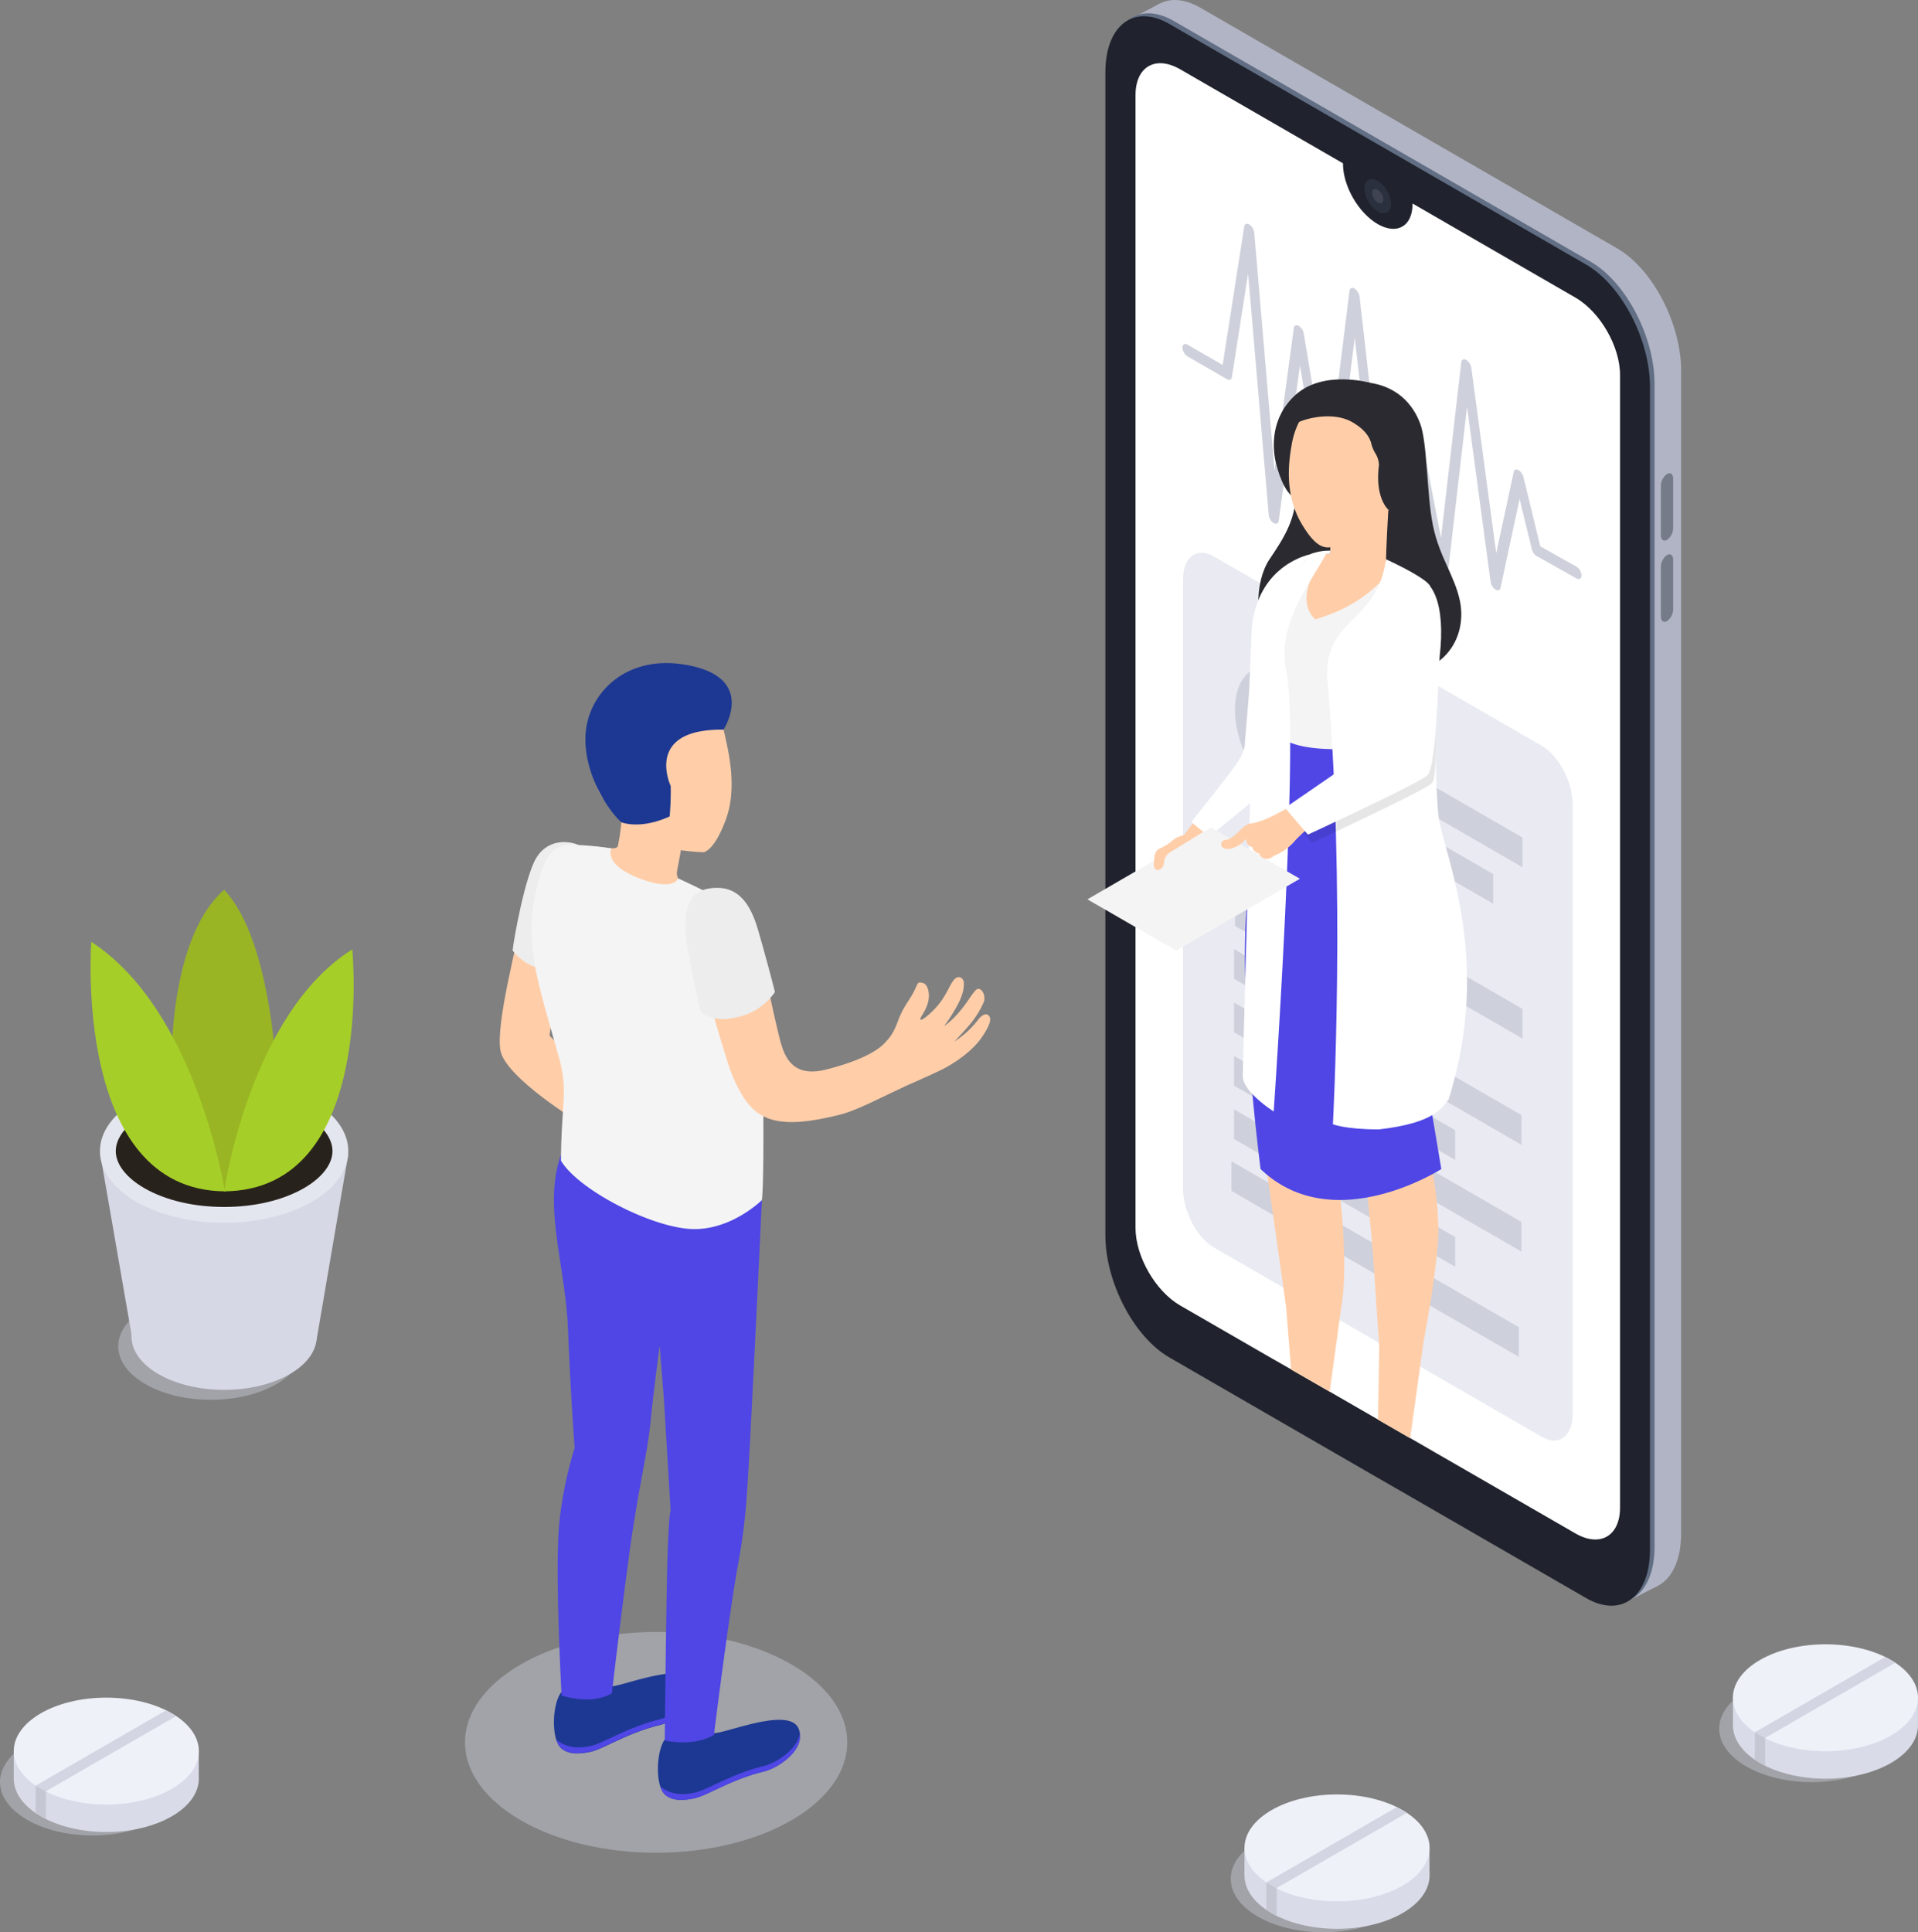 <svg viewBox="0 0 496.36 500" xmlns="http://www.w3.org/2000/svg"><rect x="0" y="0" width="496.36" height="500" fill="#808080" stroke="none"/><path d="m418.51 409.33-107.88-62.33c-9.14-5.27-16.55-19.43-16.55-31.61v-300.9c0-12.18 7.41-17.78 16.55-12.5l107.88 62.28c9.14 5.28 16.55 19.44 16.55 31.62v300.93c0 12.18-7.41 17.79-16.55 12.51z" fill="#b1b4c4"/><path d="m420.36 414.76 8.55-4.32-8.2-14.06z" fill="#b1b4c4"/><path d="m292.4 4.99 7.87-4.13-1.59 11.6z" fill="#b1b4c4"/><path d="m411.63 412.77-107.88-62.29c-9.14-5.27-16.55-19.43-16.55-31.61v-300.94c0-12.18 7.41-17.78 16.55-12.51l107.88 62.29c9.14 5.28 16.55 19.43 16.55 31.62v300.93c0 12.19-7.41 17.79-16.55 12.51z" fill="#616e84"/><path d="m427 100.1v300.9c0 12.2-7.4 17.79-16.54 12.52l-42.31-24.43-13.15-7.57-52.4-30.27c-9.14-5.28-16.54-19.43-16.54-31.62v-300.93c0-12.19 7.4-17.78 16.54-12.51l107.89 62.28c9.14 5.29 16.51 19.43 16.51 31.63z" fill="#20232d"/><path d="m419.25 97v293.1c0 7.37-5.17 10.38-11.57 6.68l-33.68-19.43-3-1.72-1-.59-7.29-4.2-21.1-12.17-8.75-5.05-3.52-2-23.91-13.8c-6.39-3.69-11.57-12.67-11.57-20.07v-293.12c0-7.39 5.18-10.38 11.57-6.69l42.12 24.32v.12c0 5.75 4 12.74 9 15.61s9 .54 9-5.2c0 0 0-.09 0-.13l42.13 24.34c6.4 3.67 11.57 12.65 11.57 20z" fill="#fff"/><ellipse cx="356.55" cy="50.77" fill="#2b303f" rx="2.79" ry="4.84" transform="matrix(.866 -.5 .5 .866 22.39 185.08)"/><path d="m356.55 52.43a3.16 3.16 0 0 1 -1.44-2.49c0-.91.64-1.28 1.44-.82a3.16 3.16 0 0 1 1.45 2.48c0 .91-.66 1.28-1.45.83z" fill="#fff" opacity=".1"/><path d="m431.41 139.69c-.88.51-1.59 0-1.59-1.2v-12.83a3.82 3.82 0 0 1 1.59-3c.88-.51 1.59 0 1.59 1.21v12.83a3.81 3.81 0 0 1 -1.59 2.99z" fill="#757b89"/><path d="m431.41 160.72c-.88.5-1.59 0-1.59-1.21v-12.83a3.83 3.83 0 0 1 1.59-3.05c.88-.5 1.59 0 1.59 1.21v12.83a3.83 3.83 0 0 1 -1.59 3.05z" fill="#757b89"/><path d="m399 371.8-84.85-49c-4.4-2.54-8-9.37-8-15.24v-157.56c0-5.88 3.58-8.58 8-6l84.85 49c4.41 2.55 8 9.37 8 15.25v157.6c0 5.79-3.62 8.49-8 5.95z" fill="#e9eaf2"/><g fill="#ced0db"><ellipse cx="335.56" cy="192.78" rx="13.03" ry="22.57" transform="matrix(.866 -.5 .5 .866 -51.43 193.62)"/><path d="m394 224.41-32.82-18.95v-7.68l32.82 18.95z"/><path d="m386.43 233.85-25.25-14.57v-7.68l25.25 14.58z"/><path d="m394 268.74-74.39-42.95v-7.67l74.39 42.94z"/><path d="m376.83 272.65-57.22-33.04v-7.68l57.22 33.04z"/><path d="m393.74 296.23-74.39-42.95v-7.68l74.39 42.95z"/><path d="m376.58 300.14-57.23-33.04v-7.68l57.23 33.04z"/><path d="m393.74 323.87-74.39-42.95v-7.68l74.39 42.95z"/><path d="m393.08 351.12-74.39-42.95v-7.67l74.39 42.94z"/><path d="m376.58 327.78-57.23-33.04v-7.68l57.23 33.04z"/><path d="m329.61 135.35a2.93 2.93 0 0 1 -1.27-2.09l-5.34-62.48-4.2 26.81c-.1.67-.65.89-1.29.52l-10.21-5.9a2.9 2.9 0 0 1 -1.3-2.27c0-.83.59-1.17 1.31-.76l9.1 5.26 5.59-35.84c.1-.68.69-.89 1.33-.49a3 3 0 0 1 1.26 2.08l5.24 61.56 5-36.86c.09-.68.62-.91 1.25-.57a2.92 2.92 0 0 1 1.32 2l6 35.93 5.84-47c.08-.7.64-.94 1.29-.57a2.89 2.89 0 0 1 1.3 2l6.94 60.92 5.76-30c.12-.62.64-.82 1.26-.49a3 3 0 0 1 1.27 1.88l5.86 30.2 5.25-45.46c.08-.69.62-.95 1.27-.59a2.83 2.83 0 0 1 1.32 2l6.45 48 4.52-21c.12-.6.62-.8 1.21-.49a2.88 2.88 0 0 1 1.31 1.8l4.36 17.93 9.37 5.26a2.88 2.88 0 0 1 1.31 2.25c0 .84-.56 1.19-1.29.79l-10.33-5.8a3 3 0 0 1 -1.25-1.77l-3.17-13-4.93 23c-.13.63-.68.84-1.31.43a2.92 2.92 0 0 1 -1.26-2l-6.09-45.27-5 43.35c-.08.67-.59.93-1.22.61a2.85 2.85 0 0 1 -1.35-1.92l-6.09-31.65-6.14 31.91c-.13.65-.7.83-1.33.45a3 3 0 0 1 -1.26-2l-6.67-58.66-5.6 44.83c-.08.68-.61.93-1.25.59a3 3 0 0 1 -1.33-2l-6-36.26-5.5 40.25c-.11.72-.66.95-1.31.58z"/></g><path d="m344.14 101.42c2.09-3.36 18.07-5.57 23.32 8 2 5.13 1.69 18.25 3.36 26.5s5.59 12.91 7 19.6-.89 17.89-17 19.87-28.51-3.67-32.31-8.81-3.89-16.06.07-21.92 6.95-10.64 6.86-18.27z" fill="#2b2a30"/><path d="m354.69 99.09s-12-3.47-19.32 3c-6.67 5.94-6.11 14-5.14 17.83s2.91 9 5.93 9.27 18.53-30.1 18.53-30.1z" fill="#2b2a30"/><path d="m359.29 131.89s-.79 13.41-.55 14.39 5.27 1.94 6.67 3.11-7.29 14.77-11.71 16.79-18.12-3.13-19.07-10c-.87-6.27 3.92-11.14 5.77-12.84a27.21 27.21 0 0 1 3.78-.1l.4-6.5c6-1.86 14.71-4.85 14.71-4.85z" fill="#ffcea9"/><path d="m326.87 157.22c-.08-.37-2 .71-2.05.74s-.95 34.4-2.65 37.51c-4.28 7.31-15.66 19.66-15.94 21.05-.84 4.17 1.58.43 5.49 0 2.2-.27 15.11-13.34 18-16.32l.18.11c0-.12 0-.23.05-.34l.38-.39a17.16 17.16 0 0 0 .09-2.78c5.37-37.37-1.23-39.86-3.55-39.58z" fill="#ffcea9"/><path d="m323.94 162.5-.68 16.56-1.09 13.05s.21 1.75-1.71 4.81-12.18 15.77-12.18 15.77l4.64 3.85 10.57-8.68 7-46.76-3.68-4.55z" fill="#fff"/><path d="m361.13 147.59c3.76.58 8.07 2.59 8.66 4.65.69 2.41 2.18 13.75-1.08 22.38s-5.46 14.12-7.33 17.83c0 0-16.3 7-29.44-1.16 0 0-.9-9.24-1-14.19-12.13-10.58-1.76-23.63 8.51-33.76a20.85 20.85 0 0 1 3.7-.05s-9.16 10.84-2.79 17c13.69-4.13 16.4-10.29 20.77-12.7z" fill="#f4f4f4"/><path d="m334.24 115.28c1.36-8.61 7.58-15.12 16.46-14.6a17.07 17.07 0 0 1 8.59 31.21 17.47 17.47 0 0 1 -1.37 3.77c-3.15 3.66-11.51 6-14.27 6-2.38 0-4.44-2.2-6.67-5.9-4.66-7.68-3.48-16.22-2.74-20.48z" fill="#ffcea9"/><path d="m353.45 100.84c6.23 1.22 11.36 3 13.05 9.09 1.16 4.21 2.67 12.25 1.23 15.63l-.9 2.44-7.54 3.89s-3.52-2.93-2.43-11.53a6.1 6.1 0 0 0 -1.06-3.26 10 10 0 0 1 -1-2.6c-.76-2.4-2.69-4-4.89-5.29-5.62-3.15-13.84-.43-15 .71 3.76-7.78 11.3-10.5 18.54-9.08z" fill="#2b2a30"/><path d="m375.56 237.18c-1 10.88-7.06 57.12-7.06 57.12a86 86 0 0 1 3.74 24c-.06 6.73-1.82 18.15-3.81 28.73l-3.49 25.15-8.33-4.82.33-18.75c-.43-6.28-1.05-15.55-1.45-21.48-.65-9.64-2.38-25-2.88-28.78s-1.72-10.5-2.31-18-3.41-45.55-3.41-45.55l-.39 7.13s-.37 11.58-2 25.84-2.26 20.62-2.26 20.62 2.89 5.3 3.26 9.21c.3 3.09 3.82 27.49 1.71 39.91l-3.09 22.62-10-5.74-1.29-16.15c-1.71-12.1-5.32-37.76-5.88-41.1-.72-4.39-1.32-6.55-2.16-20.35s-.53-43.77.86-54.64 5.4-26.66 5.4-26.66a32 32 0 0 0 12.06 3c7 .36 18.25-1.77 18.25-1.77a110 110 0 0 0 6.43 9.95c3.15 4.33 9.21 13.86 7.77 30.51z" fill="#ffcea9"/><path d="m361.38 192.45 9.36 18.81s14.29 20.91-.52 74.67l2.78 16.58s-28 18-46.77 0c0 0-6.51-49.68-3.05-72.59a263.09 263.09 0 0 1 8.73-38.92s4.59 5.07 28.22 1.72" fill="#4f46e5"/><path d="m339.49 143.34s-13.86 2.26-15.55 19.16l3.17-3.17s7.77-11.76 12.38-15.99z" fill="#fff"/><path d="m343.19 143.29c-3.58 6.91-13 18.2-10.33 30.42 3.54 16.29-3.24 113.9-3.24 113.9s-8-5.07-8-9.13 3-109.42 3-114.41 8.76-13.85 14.71-20.77a13.79 13.79 0 0 1 4.91-.81c0 .37 0 .42-.05.8-.3.02-.47-0-1-0z" fill="#fff"/><path d="m281.42 232.72 32-18.6 22.98 13.27-32.01 18.6z" fill="#f4f4f4"/><path d="m309.29 215.48c-2 .46-4 .61-5.68 1.86a13.68 13.68 0 0 1 -2 1.48c-.32.17-.63.37-1 .51a3.1 3.1 0 0 0 -1.28.85 3.16 3.16 0 0 0 -.57 1.77 7.53 7.53 0 0 0 -.11 2.32c.28 1.15 1.47 1.06 2.1.26a2.46 2.46 0 0 0 .53-1.4 3.08 3.08 0 0 1 1.35-2.45l7.65-4.75a.93.93 0 0 0 -.99-.45z" fill="#ffcea9"/><path d="m371.47 173.06s-.26 28.71.79 38 14.3 36.51 2.63 73.44c-1.72 2-3.3 6.05-18 7.75-8.77 0-11.95-1.34-11.95-1.34s3.39-61.93-1.53-116.31c0-15 12.9-13.26 15.29-29.88 11.39 5.32 11.4 7 11.4 7z" fill="#fff"/><path d="m365.69 151.4c-6.27.7-7.09 8.65-7.09 8.65l-.29 12.17s.68 15.52 2.48 20.25l-27.2 18.69 5.93 6.91s28.74-13.27 31-15.37 0-26.45.35-33.46c1.51-13.24 1.13-18.54-5.18-17.84z" opacity=".1"/><path d="m370.19 158.13c-1.06-4.35-4.47-2.95-7.4-5.5-6.81 9.63-2.29 35.68-1.37 38.46l-26.12 16.65c-.42.28-1.32.83-1.75 1.1-2.37 1.43-6.93 3.91-9.71 4.23-2.62.3-4 4-6.78 4.31a1.08 1.08 0 0 0 -.71 1.86c1.12 1.08 4.11.19 6.15-2.2a1 1 0 0 0 0 .18 2 2 0 0 0 1.64 2 .94.94 0 0 0 .14.49 2 2 0 0 0 1.56 1.13 2 2 0 0 0 2.15 1.39 2.37 2.37 0 0 0 1.57-.72 13.81 13.81 0 0 0 5.71-4.12 57 57 0 0 1 4.24-3.94c7.09-3.05 28.35-12.13 29.3-13.42 1.38-1.91 2.89-35.69 1.38-41.9z" fill="#ffcea9"/><path d="m364.64 149.3c-6.27.7-7.09 8.65-7.09 8.65l-.29 12.16s.68 15.53 2.47 20.26l-27.19 18.69 5.93 6.91s28.74-13.27 30.95-15.37 2.77-23.74 3.15-30.74c1.56-13.22-1.65-21.26-7.93-20.56z" fill="#fff"/><ellipse cx="169.8" cy="450.86" fill="#d6d8e5" opacity=".4" rx="49.46" ry="28.56"/><path d="m134.56 239.1c-.55 4.81-6.29 25.56-5.06 32.67s20.84 19 20.84 19l2.72-12.17-10.86-10.6 2.93-20.15z" fill="#ffcea9"/><path d="m149.73 218.65c-2.8-1.21-8-1.48-10.92 3.3s-5.88 21.16-6.15 24c0 0 4.05 5.59 10.12 4.66z" fill="#ededed"/><path d="m172.12 450a16.84 16.84 0 0 0 12.69-1.54c3.05.09 19.64-7 21.9-1.05 2 5.23-5.21 10.06-9.05 11-8.38 2-14.58 6.21-17.95 6.92-2.5.53-5.75.88-7.75-1.09-2.39-2.36-2.19-11.11.16-14.24z" fill="#1d3892"/><path d="m179.71 463.89c3.37-.7 9.57-4.88 17.95-6.91 3.22-.78 8.76-4.3 9.32-8.5.74 4.81-5.74 9.08-9.32 9.94-8.38 2-14.58 6.21-17.95 6.92-2.5.53-5.75.88-7.75-1.09a5 5 0 0 1 -1.1-2c2.92 2.42 6.35 2.17 8.85 1.64z" fill="#4f46e5"/><path d="m145.21 437.93a16.78 16.78 0 0 0 12.69-1.53c3.06.09 19.64-7 21.9-1 2 5.23-5.21 10.06-9.05 11-8.38 2-14.58 6.21-17.94 6.92-2.51.53-5.76.88-7.75-1.1-2.4-2.42-2.19-11.17.15-14.29z" fill="#1d3892"/><path d="m152.81 451.81c3.36-.71 9.56-4.88 17.94-6.91 3.22-.78 8.76-4.31 9.32-8.5.75 4.81-5.74 9.08-9.32 9.94-8.38 2-14.58 6.21-17.94 6.92-2.51.53-5.76.88-7.75-1.1a4.76 4.76 0 0 1 -1.1-2c2.91 2.42 6.34 2.18 8.85 1.65z" fill="#4f46e5"/><path d="m144.88 392.86a101.35 101.35 0 0 1 3.83-18.17s-1.14-15.69-1.71-30.55c-.65-16.87-6.5-31.72-1.89-45.18l52.06 11.58s-3.15 67.26-3.85 75.4a151.22 151.22 0 0 1 -2.32 18.88c-2.38 13.06-6.24 44.12-6.24 44.12-5.51 3.2-12.73 1.43-12.73 1.43s.4-39.28.75-48.69c.43-11.49.78-10.61.78-10.61l-1.72-28.61-1.12-14.24s-1.44 10.45-2.38 19.78c-.82 8.14-2.78 15.5-5 30.64-1.9 13.14-5 39.54-5 39.54-5.5 3.2-13 .55-13 .55s-1.95-34.47-.46-45.87z" fill="#4f46e5"/><path d="m152.48 218.93c4 .2 6.92 1.22 7.42 0a52.39 52.39 0 0 0 .9-6.2c-.46-1.15-.85-2.38-.85-2.38-5-3.07-6.55-8.45-7.21-14.71-1.11-10.71 4.67-20.09 15.38-21.21 10.07-1 17.48 6 19.45 15.75 1.07 4.79 3.19 13.86.32 21.75-1.6 4.41-3.66 7.91-5.73 8.59a51.23 51.23 0 0 1 -5.95-.52s-.53 3-.9 4.88-.22 2.92 3.58 5.27-5.75 7.15-12 6.68-13.25-4.24-15.18-8.28c-2.13-4.45-1.95-9.75.77-9.62z" fill="#ffcea9"/><path d="m158.22 219.52c-1.1 2.74 1.69 6.09 9.14 8.43s8.11-.67 8.11-.67 10.92 5 14.47 7.45c4.47 3.13 6.45 12.17 7.06 27.43.69 17.66.75 43.86.17 48.38 0 0-8.35 8.32-19 7.44s-28.67-10.33-33-17.64c.12-15.48 1.93-18-.58-26.92-5.74-20.42-8.76-28.78-6-42.35 2.3-11.19 5.52-12.58 9.94-12.47a92 92 0 0 1 9.69.92z" fill="#f4f4f4"/><path d="m213.8 276.76c-8.77 2.21-10.83-3.32-12-7.9-2.79-11.09-4.29-21.1-6.37-27.39-2.45-7.42-5-8.61-8.62-10.05-4.24-1.7-7.88 1.88-6.47 11.32 1.67 11.18 3.86 19 8 32.25 1.09 3.45 3.53 9.59 7.2 12.55 4.52 3.66 11.34 3.5 21.65.94 4.4-1.1 9.22-3.73 17.54-7.61 2.23-1 4-1.73 8.25-3.73s8.75-5.33 11-8.58 2.54-4.78 2.08-5.52c-.57-.93-1.59-.73-2.79.64a23.8 23.8 0 0 1 -6.31 5.84s2.77-2.86 4.27-4.72a23.58 23.58 0 0 0 3.32-5.42c.79-1.9-.84-4.47-2.08-3.12s-1.83 2.73-4.1 5.45a23.73 23.73 0 0 1 -4.07 3.87 44.57 44.57 0 0 0 3.75-6c1.44-2.94 1.42-4.45 1.36-5.44s-1.46-2.17-2.77-.3c-1.19 1.69-2 4.33-4.71 7.2-2 2.08-3.71 3.28-3.76 2.7s1.21-1.72 1.93-4.14 0-5-1.34-5.26-1.08-.2-2.16 2.06-2.72 3.94-4 7.25c-1.11 2.91-1.61 4.09-3.61 6.21-2.09 2.26-6.85 4.8-15.19 6.9z" fill="#ffcea9"/><path d="m183.57 229.9c5.86-.86 10 1.78 12.58 10.65s4.4 16.16 4.4 16.16a15.94 15.94 0 0 1 -9.81 6.51c-7 1.7-9.53-1.65-9.53-1.65s-2-9.3-3.16-15.63-1.73-14.94 5.52-16.04z" fill="#ededed"/><path d="m187.23 188.81s9.26-14.07-10.79-16.94c-14.46-2.06-23.76 7.23-24.83 17.31-1 9.63 4.91 19.63 9.19 23.6 2.09.75 6.59 1.18 12.5-1.51a70.89 70.89 0 0 0 .27-7.89s-7.05-14.83 13.66-14.57z" fill="#1d3892"/><ellipse cx="54.58" cy="348.37" fill="#d6d8e5" opacity=".4" rx="23.98" ry="13.85"/><ellipse cx="58" cy="345.8" fill="#d6d8e5" rx="23.98" ry="13.85"/><path d="m25.9 298.46 8.39 48.3h47.63l8.19-47.95z" fill="#d6d8e5"/><ellipse cx="58" cy="297.86" fill="#e4e6ef" rx="32.13" ry="18.55"/><path d="m58 312.32c-7.87 0-15.21-1.73-20.67-4.88-4.68-2.71-7.37-6.2-7.37-9.58s2.69-6.87 7.37-9.57c5.45-3.15 12.8-4.89 20.67-4.89s15.22 1.74 20.68 4.89c4.68 2.7 7.36 6.19 7.36 9.57s-2.68 6.87-7.36 9.58c-5.46 3.15-12.8 4.88-20.68 4.88z" fill="#28221c"/><path d="m71.83 283.25s-.63-39.16-13.83-53c-16.11 14.18-13.56 53.06-13.56 53.06l13.76 25c1.8.06 13.63-25.06 13.63-25.06z" fill="#99b524"/><path d="m58.2 308.28s-7.33-46.92-34.57-64.55c-0 0-4.86 64.27 34.57 64.55z" fill="#a6ce28"/><path d="m58 308.28s6.61-46 33.16-62.6c0 0 6.27 62.32-33.16 62.6z" fill="#a6ce28"/><ellipse cx="342.45" cy="486.17" fill="#d6d8e5" opacity=".4" rx="23.95" ry="13.83"/><ellipse cx="346.01" cy="485.28" fill="#d9dce8" rx="23.95" ry="13.83"/><path d="m322.06 485.06v-6.94l7.61 2.55z" fill="#d9dce8"/><path d="m369.94 478.61v6.23l-8.77-1.72z" fill="#d9dce8"/><ellipse cx="346.01" cy="478.17" fill="#eff1f9" rx="23.95" ry="13.83"/><path d="m330.31 488.61-2.6-1.5 33.77-19.49 2.59 1.5z" fill="#d3d6e2"/><path d="m327.71 487.11v7.1l2.36 1.4.33.16v-7.16z" fill="#c5c8d3"/><ellipse cx="23.95" cy="461.12" fill="#d6d8e5" opacity=".4" rx="23.95" ry="13.83"/><ellipse cx="27.51" cy="460.23" fill="#d9dce8" rx="23.95" ry="13.83"/><path d="m3.56 460v-6.95l7.61 2.56z" fill="#d9dce8"/><path d="m51.44 453.56v6.23l-8.77-1.73z" fill="#d9dce8"/><ellipse cx="27.51" cy="453.12" fill="#eff1f9" rx="23.95" ry="13.83"/><path d="m11.81 463.56-2.59-1.5 33.76-19.49 2.6 1.5z" fill="#d3d6e2"/><path d="m9.22 462.06v7.1l2.35 1.39.33.17v-7.16z" fill="#c5c8d3"/><ellipse cx="468.86" cy="447.32" fill="#d6d8e5" opacity=".4" rx="23.95" ry="13.83"/><ellipse cx="472.41" cy="446.43" fill="#d9dce8" rx="23.95" ry="13.83"/><path d="m448.47 446.21c0-.06 0-6.95 0-6.95l7.62 2.56z" fill="#d9dce8"/><path d="m496.35 439.76v6.23l-8.77-1.73z" fill="#d9dce8"/><ellipse cx="472.41" cy="439.32" fill="#eff1f9" rx="23.95" ry="13.83"/><path d="m456.72 449.76-2.6-1.5 33.76-19.49 2.6 1.5z" fill="#d3d6e2"/><path d="m454.12 448.26v7.1l2.36 1.39.33.17v-7.16z" fill="#c5c8d3"/></svg>